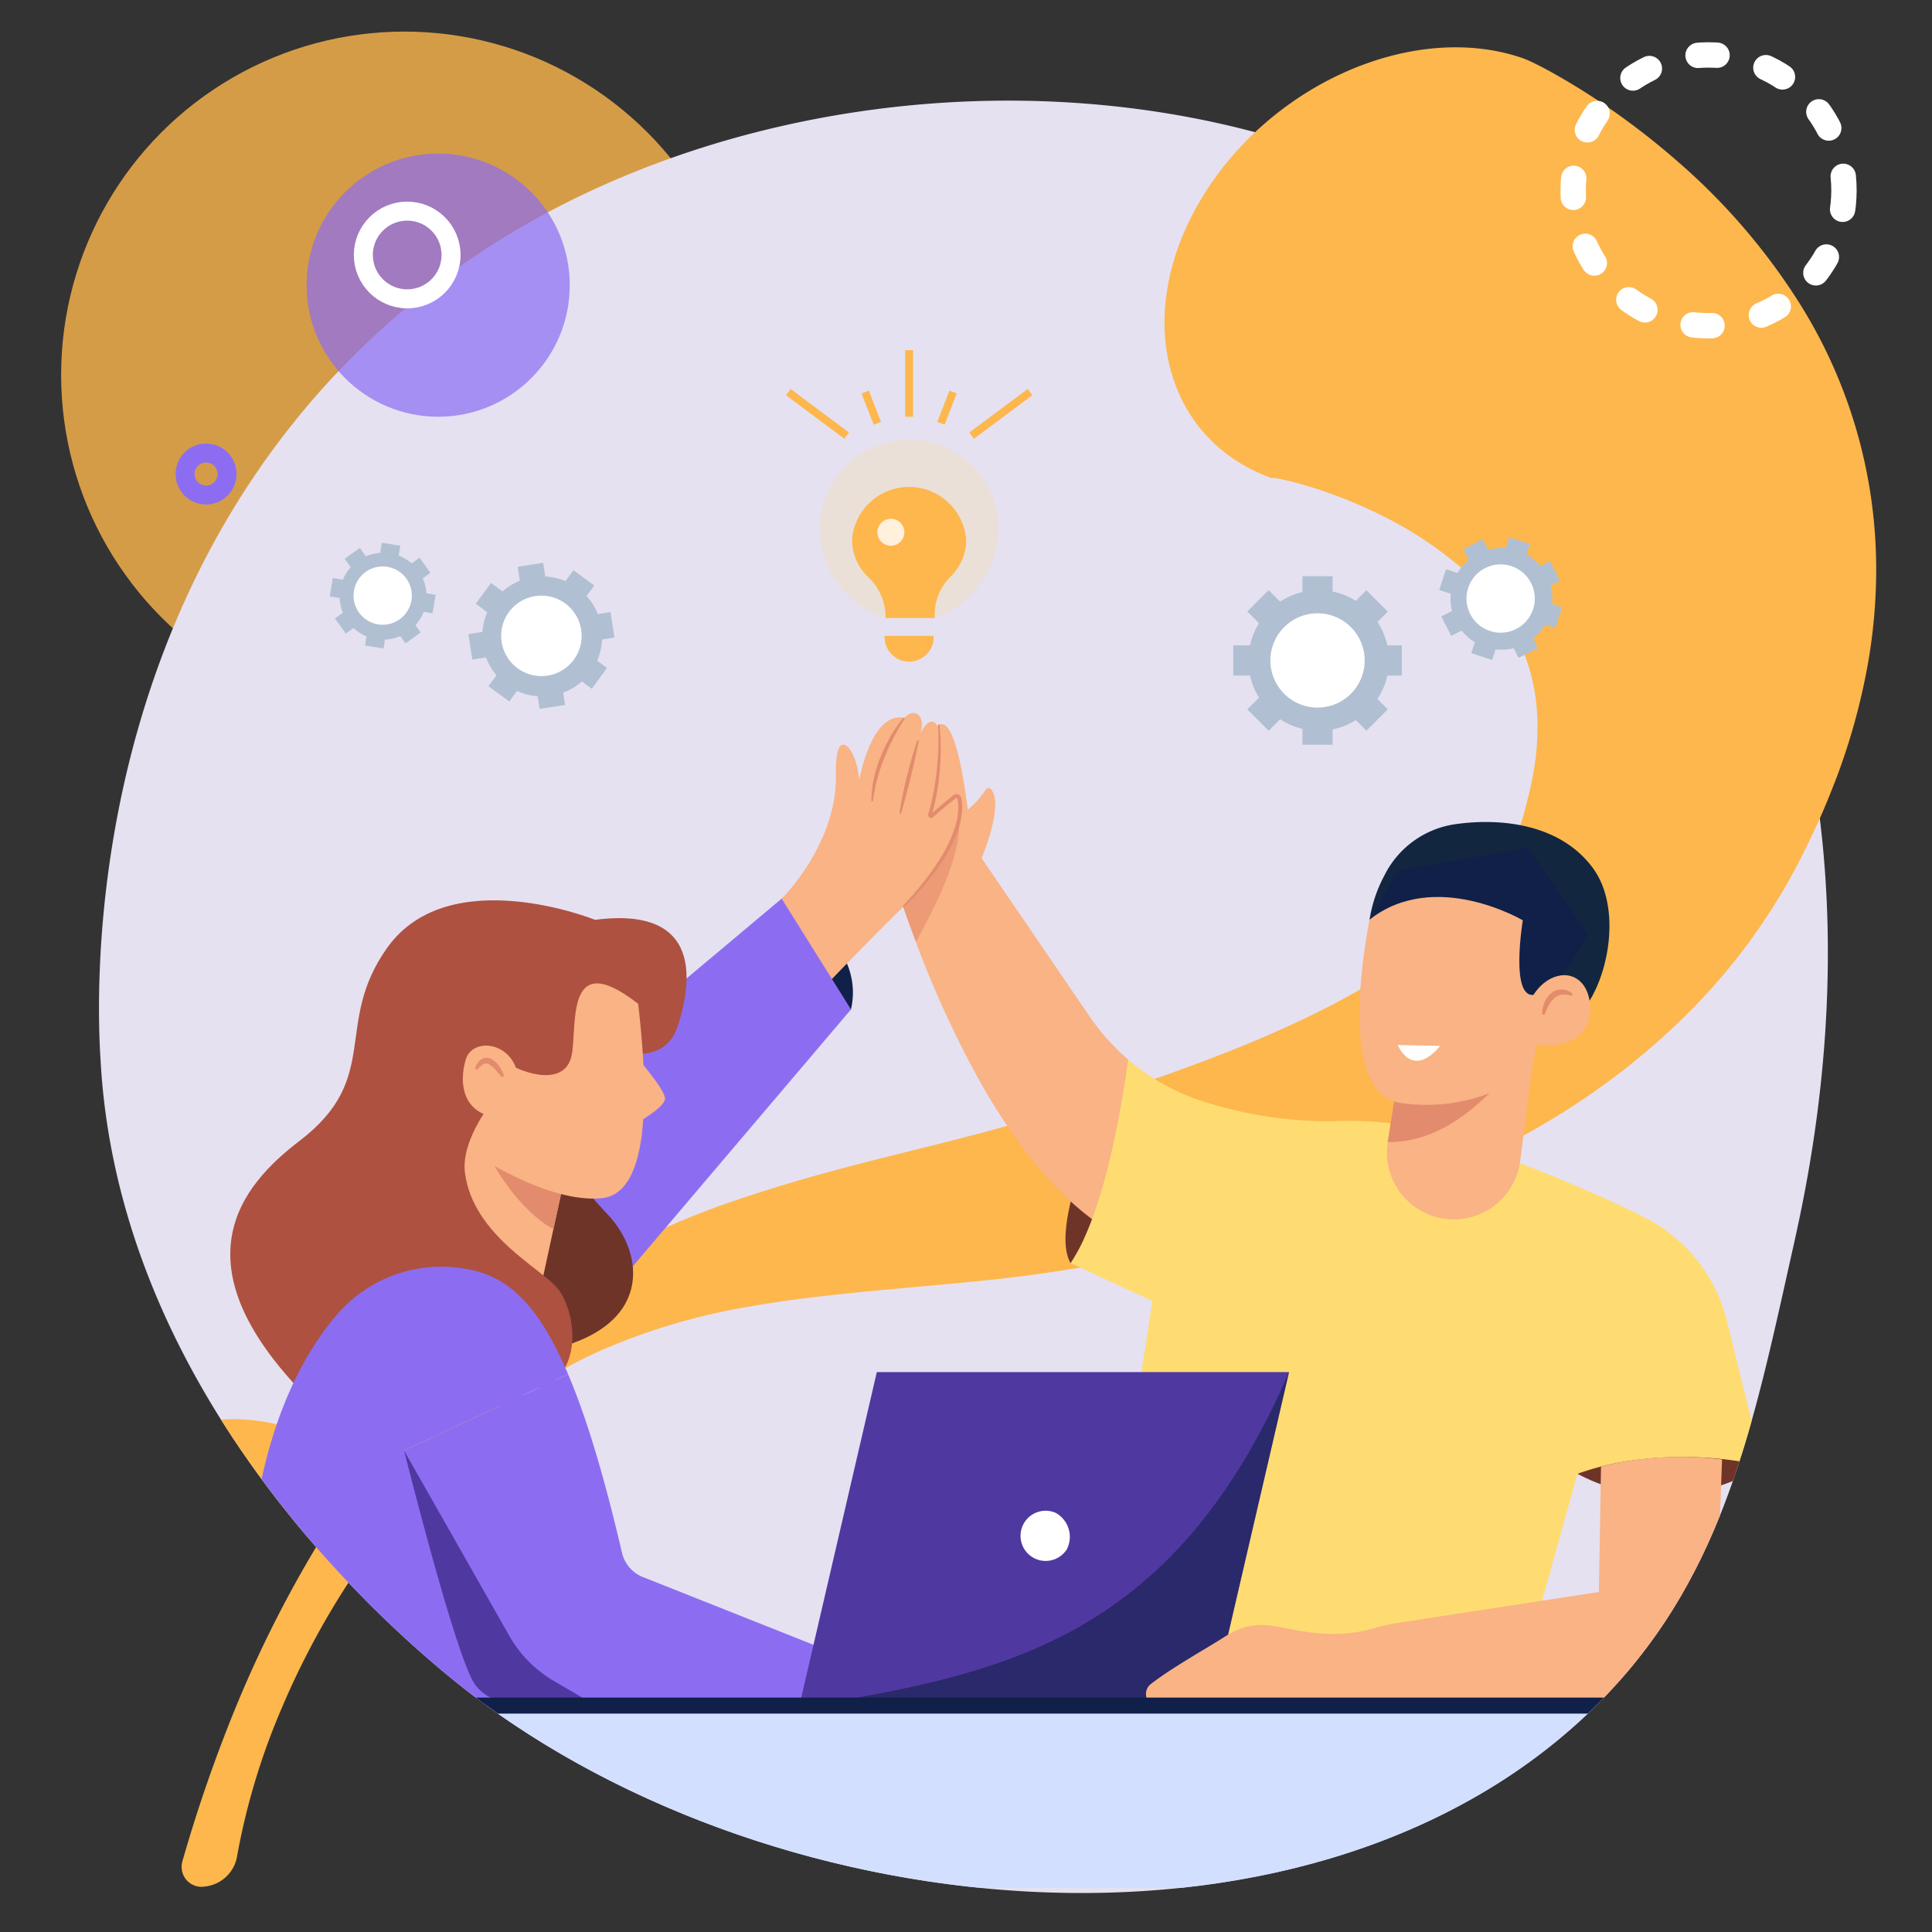 <svg xmlns="http://www.w3.org/2000/svg" xmlns:xlink="http://www.w3.org/1999/xlink" width="241" height="241" viewBox="0 0 241 241">
  <rect x="0" y="0" width="241" height="241" fill="#333333" stroke="none"/>
  <defs>
    <clipPath id="clip-path">
      <circle id="Elipse_5368" data-name="Elipse 5368" cx="110.636" cy="110.636" r="110.636" fill="none"/>
    </clipPath>
    <clipPath id="clip-path-2">
      <path id="Trazado_188103" data-name="Trazado 188103" d="M209.318,50.214A85.4,85.4,0,0,1,220.5,65.682c23.54,39.834,14.444,83.87,11.4,97.476-4.917,21.951-8.509,40.5-23.255,55.958-33.5,35.119-100.142,30.572-140.312,1-4.763-3.506-43.642-32.98-47.44-77.65-.092-1.093-.137-1.907-.181-2.619-.421-6.9-2.381-49.657,27.325-83.213A102.788,102.788,0,0,1,71.358,37.179C113.183,11.742,176.212,14.276,209.318,50.214Z" transform="translate(1065.823 1593.244)" fill="#e5e1f1"/>
    </clipPath>
    <clipPath id="clip-path-3">
      <rect id="Rectángulo_46270" data-name="Rectángulo 46270" width="8.798" height="15.341" fill="none"/>
    </clipPath>
    <clipPath id="clip-path-4">
      <rect id="Rectángulo_46271" data-name="Rectángulo 46271" width="61.132" height="41.836" fill="none"/>
    </clipPath>
    <clipPath id="clip-path-5">
      <rect id="Rectángulo_46273" data-name="Rectángulo 46273" width="22.256" height="22.256" fill="none"/>
    </clipPath>
    <clipPath id="clip-path-6">
      <rect id="Rectángulo_46279" data-name="Rectángulo 46279" width="3.365" height="3.365" fill="none"/>
    </clipPath>
  </defs>
  <g id="Grupo_156251" data-name="Grupo 156251" transform="translate(-1074.001 -1873)">
    <g id="Grupo_155467" data-name="Grupo 155467" transform="translate(1074.001 1873.334)">
      <rect id="Rectángulo_43932" data-name="Rectángulo 43932" width="241" height="241" transform="translate(0 -0.334)" fill="none"/>
      <g id="Grupo_132821" data-name="Grupo 132821" transform="translate(7.625 3.606)">
        <circle id="Elipse_5243" data-name="Elipse 5243" cx="42.82" cy="42.82" r="42.82" fill="#fdb74d" opacity="0.8" style="isolation: isolate"/>
        <g id="Elipse_5250" data-name="Elipse 5250" transform="translate(14.749 51.86)">
          <circle id="Elipse_5364" data-name="Elipse 5364" cx="3.33" cy="3.33" r="3.33" fill="none"/>
          <circle id="Elipse_5365" data-name="Elipse 5365" cx="2.617" cy="2.617" r="2.617" transform="translate(0.714 0.714)" fill="none" stroke="#8c6df2" stroke-width="2.372"/>
        </g>
        <circle id="Elipse_5251" data-name="Elipse 5251" cx="2.141" cy="2.141" r="2.141" transform="translate(39.49 40.441)" fill="#8c6df2"/>
      </g>
      <path id="Trazado_188103-2" data-name="Trazado 188103" d="M209.318,50.214A85.4,85.4,0,0,1,220.5,65.682c23.54,39.834,14.444,83.87,11.4,97.476-4.917,21.951-8.509,40.5-23.255,55.958-33.5,35.119-100.142,30.572-140.312,1-4.763-3.506-43.642-32.98-47.44-77.65-.092-1.093-.137-1.907-.181-2.619-.421-6.9-2.381-49.657,27.325-83.213A102.788,102.788,0,0,1,71.358,37.179C113.183,11.742,176.212,14.276,209.318,50.214Z" transform="translate(-8.178 -8.09)" fill="#e5e1f1"/>
      <path id="Trazado_139920" data-name="Trazado 139920" d="M37.808,235.332a3.388,3.388,0,0,0-.087.379,2.48,2.48,0,0,0,2.859,2.966,4.553,4.553,0,0,0,3.958-3.54,85.189,85.189,0,0,1,5.6-18.685,101.082,101.082,0,0,1,9.853-17.943l.733-1.075.767-1.055c.507-.706,1.035-1.4,1.567-2.088q1.584-2.077,3.3-4.055c.562-.665,1.158-1.3,1.733-1.955s1.19-1.271,1.782-1.905c.618-.614,1.214-1.241,1.849-1.838s1.249-1.2,1.9-1.774,1.279-1.156,1.939-1.705c.329-.276.652-.558.984-.826l1-.8c.658-.543,1.351-1.027,2.021-1.541.684-.489,1.367-.977,2.056-1.443s1.381-.924,2.085-1.34c.351-.21.7-.431,1.048-.636l1.054-.6c.177-.1.348-.2.529-.3l.549-.281,1.094-.558c.742-.345,1.472-.706,2.219-1.028a78.947,78.947,0,0,1,18.468-5.4c6.336-1.114,12.8-1.711,19.508-2.32,3.357-.308,6.775-.6,10.293-.978,1.754-.18,3.542-.4,5.346-.638.91-.129,1.815-.247,2.737-.391l2.689-.419c6.882-1.087,13.988-2.3,21.343-4a152.765,152.765,0,0,0,22.907-7.091,108.24,108.24,0,0,0,12.063-5.747,93.694,93.694,0,0,0,12.1-7.991c1.976-1.544,3.917-3.2,5.795-4.951.941-.874,1.859-1.78,2.768-2.7.451-.463.889-.91,1.341-1.4s.908-.986,1.345-1.488a76.125,76.125,0,0,0,9.144-12.821c.635-1.125,1.245-2.256,1.811-3.4.3-.6.519-1.067.771-1.578l.725-1.511c.48-1.01.928-2.04,1.366-3.073s.842-2.084,1.259-3.13A80.119,80.119,0,0,0,247.718,87.7a67.547,67.547,0,0,0,1.328-13.21,62.263,62.263,0,0,0-10.315-34.476,79.485,79.485,0,0,0-14.513-16.575,95.677,95.677,0,0,0-8.624-6.7c-1.519-1.044-3.079-2.05-4.718-3.032-.823-.49-1.66-.978-2.549-1.464-.446-.244-.9-.486-1.39-.736l-.772-.383-.439-.2-.269-.119-.406-.165c-13.6-4.756-31.625,3.124-40.246,17.6s-4.58,30.063,9.024,34.819l-.138-.069c-.032-.019-.012-.017-.012-.017l.011-.007c.007-.011.059,0,.09-.006.094.005.189.016.282.03.209.026.453.075.7.123.494.1,1.022.223,1.55.36,1.066.282,2.159.606,3.241.964a57.116,57.116,0,0,1,6.341,2.512A48.6,48.6,0,0,1,196.716,73.7a30.4,30.4,0,0,1,7.2,8.6,22.28,22.28,0,0,1,2.007,4.966,24.561,24.561,0,0,1,.848,5.561,31.438,31.438,0,0,1-.377,6.266c-.106.557-.188,1.112-.3,1.68-.133.57-.238,1.14-.384,1.72l-.432,1.685c-.1.442-.233.889-.362,1.333a24.666,24.666,0,0,1-2.33,5.225c-.122.214-.253.422-.382.633l-.445.674c-.307.451-.623.9-.964,1.349-.675.894-1.413,1.785-2.222,2.67a57.155,57.155,0,0,1-12.844,10.083q-1.942,1.177-4.014,2.268t-4.247,2.124c-2.895,1.375-5.908,2.673-9,3.9-6.191,2.466-12.686,4.655-19.387,6.811l-2.405.77c-.776.25-1.567.482-2.358.727-1.593.468-3.2.931-4.839,1.374-3.27.891-6.632,1.74-10.054,2.588-6.843,1.709-13.964,3.475-21.221,5.9a104.309,104.309,0,0,0-21.638,9.819c-.872.525-1.727,1.1-2.584,1.645-.848.586-1.685,1.141-2.532,1.753l-1.264.906c-.415.308-.82.626-1.229.938-.824.617-1.6,1.28-2.393,1.925a88.959,88.959,0,0,0-8.6,8.343,119.229,119.229,0,0,0-13.48,18.327,149,149,0,0,0-9.758,19.306,184.081,184.081,0,0,0-6.9,19.737Z" transform="translate(-15.008 -3.686)" fill="#fdb74d"/>
      <circle id="Elipse_5247" data-name="Elipse 5247" cx="16.414" cy="16.414" r="16.414" transform="translate(38.244 18.823)" fill="#8c6df2" opacity="0.7" style="isolation: isolate"/>
      <g id="Elipse_5249" data-name="Elipse 5249" transform="translate(44.609 25.287)">
        <circle id="Elipse_5369" data-name="Elipse 5369" cx="6.185" cy="6.185" r="6.185" fill="none"/>
        <circle id="Elipse_5370" data-name="Elipse 5370" cx="5.471" cy="5.471" r="5.471" transform="translate(0.714 0.714)" fill="none" stroke="#fff" stroke-width="2.372"/>
      </g>
      <g id="Elipse_5245" data-name="Elipse 5245" transform="translate(195.286 5.567)">
        <circle id="Elipse_5371" data-name="Elipse 5371" cx="17.842" cy="17.842" r="17.842" fill="none"/>
        <circle id="Elipse_5372" data-name="Elipse 5372" cx="16.89" cy="16.89" r="16.89" transform="translate(0.952 0.952)" fill="none" stroke="#fff" stroke-linecap="round" stroke-width="3.163" stroke-dasharray="2.372 6.326"/>
      </g>
    </g>
    <g id="Enmascarar_grupo_151" data-name="Enmascarar grupo 151" transform="translate(0 272)" clip-path="url(#clip-path-2)">
      <g id="Grupo_155671" data-name="Grupo 155671" transform="translate(1064.351 1644.674)">
        <g id="Grupo_155672" data-name="Grupo 155672">
          <g id="Grupo_155669" data-name="Grupo 155669" transform="translate(0 0)">
            <g id="Grupo_155673" data-name="Grupo 155673">
              <path id="Trazado_204585" data-name="Trazado 204585" d="M1832.514,1177.592s-10.75,7.581-23.1,1.012l11.549-6.444Z" transform="translate(-1602.994 -1038.437)" fill="#6f3428"/>
              <path id="Trazado_204586" data-name="Trazado 204586" d="M1257.4,775.648s-10.459,19.615-7.185,25.409l11.909-6.611Z" transform="translate(-1107.021 -687.16)" fill="#6f3428"/>
              <path id="Trazado_204587" data-name="Trazado 204587" d="M1081.142,470.708a36.365,36.365,0,0,1-3.78-3.274,55.018,55.018,0,0,1-6.577-8.037v0c-1.342-1.966-2.6-4.018-3.76-6.1a127.275,127.275,0,0,1-7.857-17.163c-1.951-5.181-3.084-9.024-3.386-9.9a.955.955,0,0,0-.073-.185l5.658-16.244c2.734-4.378,4.267,9.832,4.267,9.832a10.958,10.958,0,0,0,2.208-2.442c.608-.793,1.075.462,1.158.91.472,2.612-1.63,7.579-1.63,7.579l13.49,19.771a27.355,27.355,0,0,0,2.754,3.41,26.377,26.377,0,0,0,2.033,1.936c1.2,5.084,1.075,14.886-4.5,19.912" transform="translate(-935.272 -362.307)" fill="#f9b384"/>
              <path id="Trazado_204588" data-name="Trazado 204588" d="M1341.484,826.327a46.2,46.2,0,0,0-18.083-.37,35.945,35.945,0,0,0-5.016,1.382l-1.484,5.317-2.929,10.513-1.9,6.83-1.732,6.2-.973,3.5h-52.278l8.27-53.922-10.207-4.709a21.743,21.743,0,0,0,1.82-3.367c3.1-6.981,4.763-17.562,5.366-22.043a26.774,26.774,0,0,0,10.109,5.458,51.81,51.81,0,0,0,14.838,2.253l.516-.015c11.612-.452,16.793,3.075,16.793,3.075,2.627.521,9.477,3.152,15.456,5.784,2.637,1.153,5.1,2.311,6.971,3.284a19.729,19.729,0,0,1,10.017,12.785Z" transform="translate(-1111.962 -687.171)" fill="#fedc72"/>
              <g id="Grupo_155658" data-name="Grupo 155658" transform="translate(120.511 58.486)" opacity="0.6">
                <g id="Grupo_155657" data-name="Grupo 155657">
                  <g id="Grupo_155656" data-name="Grupo 155656" clip-path="url(#clip-path-3)">
                    <path id="Trazado_204589" data-name="Trazado 204589" d="M1059.734,528c-1.951-5.181-3.084-9.024-3.386-9.9l8.778-5.436c.336,4.948-3.577,12-5.392,15.341" transform="translate(-1056.348 -512.661)" fill="#e28b6d"/>
                  </g>
                </g>
              </g>
              <path id="Trazado_204590" data-name="Trazado 204590" d="M1619.153,786.918l-1.454,11.369a8.345,8.345,0,0,1-16.623-1.041,8.705,8.705,0,0,1,.1-1.318l.263-1.664,1.026-6.485,5.779-.3Z" transform="translate(-1418.421 -697.144)" fill="#f9b384"/>
              <path id="Trazado_204591" data-name="Trazado 204591" d="M1582.113,528.148a17.239,17.239,0,0,1,1.839-5.485,11.725,11.725,0,0,1,8.835-6.417c5.74-.828,13.161-.021,17.2,5.492,4.556,6.215.77,18.642-4.115,19.7s-23.762-13.291-23.762-13.291" transform="translate(-1401.622 -457.106)" fill="#12263f"/>
              <path id="Trazado_204592" data-name="Trazado 204592" d="M1614.667,794.22c-1.951,1.849-6.446,6.173-12.7,6.091l1.289-8.149,5.78-.3Z" transform="translate(-1419.214 -701.527)" fill="#e28b6d"/>
              <path id="Trazado_204593" data-name="Trazado 204593" d="M1595.56,575.879l-.871,4.529-.214,1.109-.856,4.456-.492,2.554-.608,3.152-2.973,1.785a13.213,13.213,0,0,1-2.306,1.133,0,0,0,0,1-.005,0,21.848,21.848,0,0,1-10.926,1.245,4.639,4.639,0,0,1-.963-.229c-2.3-.783-3.474-3.2-3.989-6.212a32.758,32.758,0,0,1-.268-7.195,76.589,76.589,0,0,1,1.187-9.263c5.113-4.568,12.094-5.4,17.27-6.412Z" transform="translate(-1391.787 -501.906)" fill="#f9b384"/>
              <path id="Trazado_204594" data-name="Trazado 204594" d="M1582.113,553.311c8.144-6.411,19.116.084,19.116.084s-1.677,10.1,1.566,9.263,6.534-7.583,6.534-7.583l-7.424-10.7-16.239,2.8Z" transform="translate(-1401.622 -482.269)" fill="#102048"/>
              <path id="Trazado_204595" data-name="Trazado 204595" d="M1758.9,686.214c1.6-2.8,4.7-3.7,6.372-1.575s1.734,8.812-6.477,7.368Z" transform="translate(-1558.146 -605.493)" fill="#f9b384"/>
              <path id="Trazado_204596" data-name="Trazado 204596" d="M1612.848,759.832l5.294.111s-2.935,3.981-5.091.276Z" transform="translate(-1428.851 -673.149)" fill="#fff"/>
              <path id="Trazado_204597" data-name="Trazado 204597" d="M1770.836,702.2a4,4,0,0,1,.248-1.359,2.975,2.975,0,0,1,.8-1.212,2.05,2.05,0,0,1,1.43-.53,2.131,2.131,0,0,1,1.33.558l-.143.247a2.93,2.93,0,0,0-1.174-.163,1.786,1.786,0,0,0-.964.436,3.329,3.329,0,0,0-.712.924c-.2.359-.361.75-.534,1.154Z" transform="translate(-1568.816 -619.347)" fill="#e28b6d"/>
              <path id="Trazado_204598" data-name="Trazado 204598" d="M939.253,599.771s10.618,5.2,8.65,13.82l-7.023,1.966Z" transform="translate(-832.101 -531.348)" fill="#102048"/>
              <path id="Trazado_204599" data-name="Trazado 204599" d="M939.253,419.9c1.14-1.122,6.983-7.579,6.779-15.648-.155-6.119,2.559-3.355,2.908.868,0,0,1.492-8.636,5.606-7.761l-1.209,1.655s1.56-2.925,2.819-2.142.118,3.285.118,3.285.588-2.169,1.667-2.335,2.07,3.234-.344,12.1a22.581,22.581,0,0,1,3.648-3.031c1.033-.438.964,6.349-6.367,13.571s-12.516,12.809-12.516,12.809Z" transform="translate(-832.101 -351.48)" fill="#f9b384"/>
              <path id="Trazado_204600" data-name="Trazado 204600" d="M564.23,635.151c.258.4,42.783-35.38,42.783-35.38l8.65,13.82-43.406,51.114Z" transform="translate(-499.861 -531.348)" fill="#8c6df2"/>
              <path id="Trazado_204601" data-name="Trazado 204601" d="M1041.552,401.785c-.507.781-.975,1.593-1.407,2.419a26.85,26.85,0,0,0-1.162,2.537,20.939,20.939,0,0,0-.879,2.642l-.175.675-.134.684c-.115.454-.139.919-.226,1.381l-.19-.01a13.408,13.408,0,0,1,.312-2.829,17.27,17.27,0,0,1,.845-2.722,20.837,20.837,0,0,1,1.25-2.556,16.726,16.726,0,0,1,1.616-2.337Z" transform="translate(-919.033 -355.845)" fill="#e28b6d"/>
              <path id="Trazado_204602" data-name="Trazado 204602" d="M1070.517,426.538c-.141.772-.307,1.537-.478,2.3s-.362,1.522-.536,2.285l-.579,2.273c-.2.755-.406,1.51-.633,2.261l-.186-.04c.1-.78.251-1.551.405-2.319s.34-1.53.525-2.291c.2-.757.386-1.518.606-2.27s.438-1.5.693-2.248Z" transform="translate(-946.253 -377.835)" fill="#e28b6d"/>
              <path id="Trazado_204603" data-name="Trazado 204603" d="M1076.193,409.3a31.956,31.956,0,0,1-.237,7.991c-.108.66-.222,1.321-.381,1.972-.075.327-.157.652-.25.974l-.067.243-.031.113a.075.075,0,0,0-.01-.056.08.08,0,0,0-.111-.022l.171-.151c.5-.441,1-.879,1.511-1.309l.774-.638c.137-.108.25-.2.412-.318a.609.609,0,0,1,.939.408l.049.259c.018.173.048.346.05.519a4.443,4.443,0,0,1,.006.518,4.557,4.557,0,0,1-.033.514,9.352,9.352,0,0,1-.427,1.993,16.815,16.815,0,0,1-1.73,3.641,30.716,30.716,0,0,1-2.369,3.236c-.429.512-.887,1-1.329,1.5l-1.4,1.431-.136-.133,1.335-1.475c.42-.512.857-1.011,1.263-1.533a30.446,30.446,0,0,0,2.271-3.242,17.48,17.48,0,0,0,1.65-3.56,8.864,8.864,0,0,0,.394-1.9,6.4,6.4,0,0,0,.019-.959c0-.16-.031-.315-.048-.472l-.045-.231c-.014-.074-.017-.067-.04-.094a.131.131,0,0,0-.161-.014l-.378.29-.769.625c-.509.423-1.012.856-1.511,1.292l-.2.176a.378.378,0,0,1-.587-.4l.036-.128.067-.237c.094-.315.176-.634.252-.955.157-.64.286-1.287.405-1.936a36.159,36.159,0,0,0,.447-3.938,29.219,29.219,0,0,0,.009-3.966Z" transform="translate(-949.348 -362.609)" fill="#e28b6d"/>
              <path id="Trazado_204604" data-name="Trazado 204604" d="M232.9,1170.472s-14.693-5.8-20.692,5.292c-7.544,13.942,3.792,30.324,3.792,30.324H235.94Z" transform="translate(-185.703 -1035.601)" fill="#fdb74d"/>
              <path id="Trazado_204605" data-name="Trazado 204605" d="M383.106,619.21c4.818,2.94,8.149,1.192,9.122-1.981s4.53-15.129-10.338-13.2c0,0-18.22-7.346-25.931,3.492-6.8,9.562-.561,16.171-10.954,24.1-7.247,5.528-15.463,15.241.834,31.852l17.676-4.869Z" transform="translate(-298.011 -532.963)" fill="#ae5140"/>
              <path id="Trazado_204606" data-name="Trazado 204606" d="M624.508,877.523c.36,1.682,4.259,6.038,5.819,7.672,4.717,4.939,5.757,14.206-7.691,17.038l-7.566-17.624Z" transform="translate(-544.903 -777.413)" fill="#6f3428"/>
              <path id="Trazado_204607" data-name="Trazado 204607" d="M565.027,846.029l-1.591,7.322-2.471,11.393-13.792-2.914,3.245-22.344,14.064,6.3Z" transform="translate(-484.75 -743.715)" fill="#f9b384"/>
              <path id="Trazado_204608" data-name="Trazado 204608" d="M778.058,769.953s3.98,4.463,3.84,5.6-3.84,3.171-3.84,3.171Z" transform="translate(-689.296 -682.115)" fill="#f9b384"/>
              <path id="Trazado_204609" data-name="Trazado 204609" d="M634.35,892.8l-1.591,7.321c-4.242-2.257-7.336-7.842-7.336-7.842l8.382.277Z" transform="translate(-554.073 -790.484)" fill="#e28b6d"/>
              <path id="Trazado_204610" data-name="Trazado 204610" d="M589.556,676.956c-.559,4.242-1.97,7.5-4.986,7.794-8.338.807-20.34-8.533-20.34-8.533l.647-17.1,9.068-5.595,14.677,2.724c.175,1.931,1.075,7.837,1.221,13.777a45.886,45.886,0,0,1-.287,6.937" transform="translate(-499.861 -578.962)" fill="#f9b384"/>
              <path id="Trazado_204611" data-name="Trazado 204611" d="M559.761,640.147l-1.809,1.393c-9.433-7.36-7.478,3.243-8.353,6.639s-5.346,2.5-8.835.307l-.623,4.753-10.484.331-.608-13.286L539.5,632.11l19.352,3.775Z" transform="translate(-468.694 -559.997)" fill="#ae5140"/>
              <path id="Trazado_204612" data-name="Trazado 204612" d="M493.013,816.627c5.149-2.763,3.69-9.973,1.685-12.44s-10.522-6.608-11.556-14.377c-.575-4.321,3.794-9.423,3.794-9.423l-8.862-4.755-9.081,14.277,6.851,24.52Z" transform="translate(-415.489 -687.145)" fill="#ae5140"/>
              <path id="Trazado_204613" data-name="Trazado 204613" d="M397.657,1056.945l-43.224.029c-1.888-27.676,5.011-41.828,10.975-48.78a17.166,17.166,0,0,1,15.149-5.838c4.977.613,9.3,2.977,13.675,13.281l-20.462,9.516,13.135,23.127a15.208,15.208,0,0,0,5.536,5.614Z" transform="translate(-313.717 -887.891)" fill="#8c6df2"/>
              <path id="Trazado_204614" data-name="Trazado 204614" d="M526.405,1203.19s6.432,25.743,8.815,29.131c2.482,3.527,7.809,2.641,17.1,2.661h0l-11.731-26.134Z" transform="translate(-466.352 -1065.927)" fill="#5038a1"/>
              <path id="Trazado_204615" data-name="Trazado 204615" d="M578.879,1154.09l-1.858,6.84-24.706.157h-2.024l-5.215-3.05a15.208,15.208,0,0,1-5.536-5.614L526.405,1129.3l20.461-9.516c2.2,5.162,4.408,12.323,6.718,22.247a4.365,4.365,0,0,0,2.5,3.007Z" transform="translate(-466.352 -992.033)" fill="#8c6df2"/>
              <path id="Trazado_204616" data-name="Trazado 204616" d="M597.517,764.089c-.743-4.121-5.633-4.667-6.484-1.883s-.644,7.57,5.5,7.286Z" transform="translate(-523.284 -673.72)" fill="#f9b384"/>
              <path id="Trazado_204617" data-name="Trazado 204617" d="M607.5,776.2l-.765-.874a3.678,3.678,0,0,0-.792-.691.717.717,0,0,0-.758-.064,3.136,3.136,0,0,0-.777.711l-.255-.128a2.006,2.006,0,0,1,.686-1.123,1.21,1.21,0,0,1,.747-.25,1.51,1.51,0,0,1,.726.227,2.936,2.936,0,0,1,.916.936,4.38,4.38,0,0,1,.522,1.117Z" transform="translate(-535.233 -685.508)" fill="#e28b6d"/>
              <path id="Trazado_204618" data-name="Trazado 204618" d="M1009.611,1159.3H958.192l9.713-41.836h51.418Z" transform="translate(-848.88 -989.98)" fill="#5038a1"/>
              <g id="Grupo_155661" data-name="Grupo 155661" transform="translate(109.312 127.483)" opacity="0.6">
                <g id="Grupo_155660" data-name="Grupo 155660">
                  <g id="Grupo_155659" data-name="Grupo 155659" clip-path="url(#clip-path-4)">
                    <path id="Trazado_204619" data-name="Trazado 204619" d="M1009.61,1159.3l9.713-41.836c-14.7,34.01-36.536,37.779-61.132,41.836" transform="translate(-958.192 -1117.463)" fill="#102048"/>
                  </g>
                </g>
              </g>
              <path id="Trazado_204620" data-name="Trazado 204620" d="M1204.28,1274.17a3.131,3.131,0,1,1-1.427-4.573,3.413,3.413,0,0,1,1.427,4.573" transform="translate(-1061.557 -1124.576)" fill="#fff"/>
              <path id="Trazado_204621" data-name="Trazado 204621" d="M1409.525,1210.548l-.156,4.252-.7,19.055v.025a9.7,9.7,0,0,1-3.8,7.321H1383.44l-44.747.151c-.8,0-1.615-1.858-.433-2.778,2.612-2.043,6.7-4.291,9.55-6.11a7.964,7.964,0,0,1,5.293-1.2c3.079.394,7.521,1.956,13.048.326a22.312,22.312,0,0,1,2.914-.652l18.01-2.768,7.088-1.09.2-12.007.063-3.634c.676-.18,1.367-.34,2.077-.481a42.248,42.248,0,0,1,13.023-.409" transform="translate(-1185.063 -1072.17)" fill="#f9b384"/>
              <rect id="Rectángulo_46272" data-name="Rectángulo 46272" width="259.665" height="22.754" transform="translate(0 169.074)" fill="#d3dfff"/>
              <path id="Línea_234" data-name="Línea 234" d="M259.665,1H0V-1H259.665Z" transform="translate(0 169.084)" fill="#102048"/>
              <g id="Grupo_155664" data-name="Grupo 155664" transform="translate(111.93 11.16)" opacity="0.2">
                <g id="Grupo_155663" data-name="Grupo 155663">
                  <g id="Grupo_155662" data-name="Grupo 155662" clip-path="url(#clip-path-5)">
                    <path id="Trazado_204622" data-name="Trazado 204622" d="M1003.4,108.948a11.881,11.881,0,0,1-7.945,11.128h-6.128a11.613,11.613,0,0,1-8.184-11.128,11.128,11.128,0,1,1,22.257,0" transform="translate(-981.139 -97.82)" fill="#fedc72"/>
                  </g>
                </g>
              </g>
              <rect id="Rectángulo_46274" data-name="Rectángulo 46274" width="0.973" height="8.309" transform="translate(122.572 0)" fill="#fdb74d"/>
              <rect id="Rectángulo_46275" data-name="Rectángulo 46275" width="0.973" height="9.089" transform="translate(107.69 5.622) rotate(-53.259)" fill="#fdb74d"/>
              <rect id="Rectángulo_46276" data-name="Rectángulo 46276" width="9.089" height="0.973" transform="matrix(0.801, -0.598, 0.598, 0.801, 130.562, 10.279)" fill="#fdb74d"/>
              <rect id="Rectángulo_46277" data-name="Rectángulo 46277" width="0.973" height="4.184" transform="translate(117.122 5.408) rotate(-21.291)" fill="#fdb74d"/>
              <rect id="Rectángulo_46278" data-name="Rectángulo 46278" width="4.184" height="0.973" transform="matrix(0.363, -0.932, 0.932, 0.363, 126.57, 8.953)" fill="#fdb74d"/>
              <path id="Trazado_204623" data-name="Trazado 204623" d="M1030.542,156.269a7.144,7.144,0,0,0-14.225-.284,6.346,6.346,0,0,0,1.965,4.856,6.852,6.852,0,0,1,2.2,4.882v.264h6.128v-.546a6.71,6.71,0,0,1,2.055-4.694,6.345,6.345,0,0,0,1.877-4.478" transform="translate(-900.368 -132.57)" fill="#fdb74d"/>
              <path id="Trazado_204624" data-name="Trazado 204624" d="M1054.894,315.647h0a3.064,3.064,0,0,1-3.064-3.064v-.151h6.128v.151a3.064,3.064,0,0,1-3.064,3.064" transform="translate(-931.835 -276.789)" fill="#fdb74d"/>
              <g id="Grupo_155667" data-name="Grupo 155667" transform="translate(119.094 21.04)" opacity="0.8">
                <g id="Grupo_155666" data-name="Grupo 155666">
                  <g id="Grupo_155665" data-name="Grupo 155665" clip-path="url(#clip-path-6)">
                    <path id="Trazado_204625" data-name="Trazado 204625" d="M1047.3,186.113a1.682,1.682,0,1,1-1.682-1.682,1.682,1.682,0,0,1,1.682,1.682" transform="translate(-1043.932 -184.431)" fill="#fff"/>
                  </g>
                </g>
              </g>
              <path id="Trazado_204626" data-name="Trazado 204626" d="M1454.136,259.6v-3.768h-1.8a8.722,8.722,0,0,0-1.236-2.927l1.288-1.288-2.664-2.664-1.32,1.32a8.718,8.718,0,0,0-2.895-1.155V247.2h-3.768v1.978a8.72,8.72,0,0,0-2.781,1.2l-1.434-1.434-2.664,2.664,1.466,1.466a8.722,8.722,0,0,0-1.122,2.749h-2.09V259.6h2.09a8.721,8.721,0,0,0,1.122,2.749l-1.466,1.466,2.664,2.664,1.434-1.434a8.721,8.721,0,0,0,2.781,1.2v1.978h3.768v-1.912a8.719,8.719,0,0,0,2.895-1.155l1.32,1.32,2.664-2.664-1.288-1.288a8.722,8.722,0,0,0,1.236-2.927Z" transform="translate(-1269.625 -219.001)" fill="#b0c0d2"/>
              <path id="Trazado_204627" data-name="Trazado 204627" d="M1485.448,293.653a5.881,5.881,0,1,1-5.881-5.881,5.881,5.881,0,0,1,5.881,5.881" transform="translate(-1305.566 -254.942)" fill="#fff"/>
              <path id="Trazado_204628" data-name="Trazado 204628" d="M1672.781,215.829l.847-2.594-1.238-.4a6.322,6.322,0,0,0-.194-2.293l1.177-.6-1.236-2.433-1.206.612a6.31,6.31,0,0,0-1.733-1.446l.43-1.316-2.594-.847-.444,1.362a6.319,6.319,0,0,0-2.185.2l-.665-1.31L1661.306,206l.68,1.339a6.312,6.312,0,0,0-1.391,1.64l-1.439-.47-.847,2.594,1.439.47a6.311,6.311,0,0,0,.155,2.145l-1.339.68,1.236,2.433,1.31-.665a6.319,6.319,0,0,0,1.644,1.453l-.444,1.361,2.594.847.43-1.316a6.313,6.313,0,0,0,2.253-.144l.612,1.206,2.433-1.236-.6-1.177a6.312,6.312,0,0,0,1.509-1.737Z" transform="translate(-1469.127 -181.18)" fill="#b0c0d2"/>
              <path id="Trazado_204629" data-name="Trazado 204629" d="M1696.408,239.884a4.259,4.259,0,1,1-2.727-5.371,4.259,4.259,0,0,1,2.727,5.371" transform="translate(-1495.517 -207.572)" fill="#fff"/>
              <path id="Trazado_204630" data-name="Trazado 204630" d="M612.122,248.289l1.9-2.594-1.238-.907a7.441,7.441,0,0,0,.625-2.638l1.537-.238-.491-3.178-1.575.243a7.438,7.438,0,0,0-1.411-2.255l.964-1.316-2.594-1.9-1,1.362a7.449,7.449,0,0,0-2.521-.574l-.264-1.711-3.178.491.27,1.749a7.441,7.441,0,0,0-2.159,1.327l-1.439-1.054-1.9,2.594,1.439,1.054a7.444,7.444,0,0,0-.614,2.459l-1.749.27.491,3.178,1.711-.264a7.45,7.45,0,0,0,1.308,2.23l-1,1.362,2.594,1.9.964-1.316a7.443,7.443,0,0,0,2.576.665l.243,1.575,3.178-.491-.237-1.537a7.443,7.443,0,0,0,2.327-1.392Z" transform="translate(-528.65 -206.049)" fill="#b0c0d2"/>
              <path id="Trazado_204631" data-name="Trazado 204631" d="M641.647,276.419a5.019,5.019,0,1,1-1.084-7.015,5.019,5.019,0,0,1,1.084,7.015" transform="translate(-560.413 -237.81)" fill="#fff"/>
              <path id="Trazado_204632" data-name="Trazado 204632" d="M454.656,223.146l1.891-1.359-.649-.9a5.39,5.39,0,0,0,1.023-1.676l1.112.182.376-2.3-1.139-.187a5.386,5.386,0,0,0-.465-1.869l.959-.69-1.359-1.891-.993.713a5.389,5.389,0,0,0-1.607-.962l.2-1.237-2.3-.376-.207,1.265a5.388,5.388,0,0,0-1.785.428l-.754-1.049-1.891,1.359.754,1.049a5.386,5.386,0,0,0-.975,1.555l-1.265-.207-.376,2.3,1.237.2a5.393,5.393,0,0,0,.4,1.83l-.993.713,1.359,1.891.96-.69a5.389,5.389,0,0,0,1.624,1.037l-.186,1.139,2.3.376.182-1.112a5.393,5.393,0,0,0,1.915-.435Z" transform="translate(-394.421 -186.568)" fill="#b0c0d2"/>
              <path id="Trazado_204633" data-name="Trazado 204633" d="M476.944,243.155a3.635,3.635,0,1,1,.83-5.073,3.635,3.635,0,0,1-.83,5.073" transform="translate(-417.434 -209.58)" fill="#fff"/>
            </g>
          </g>
        </g>
      </g>
    </g>
  </g>
</svg>
